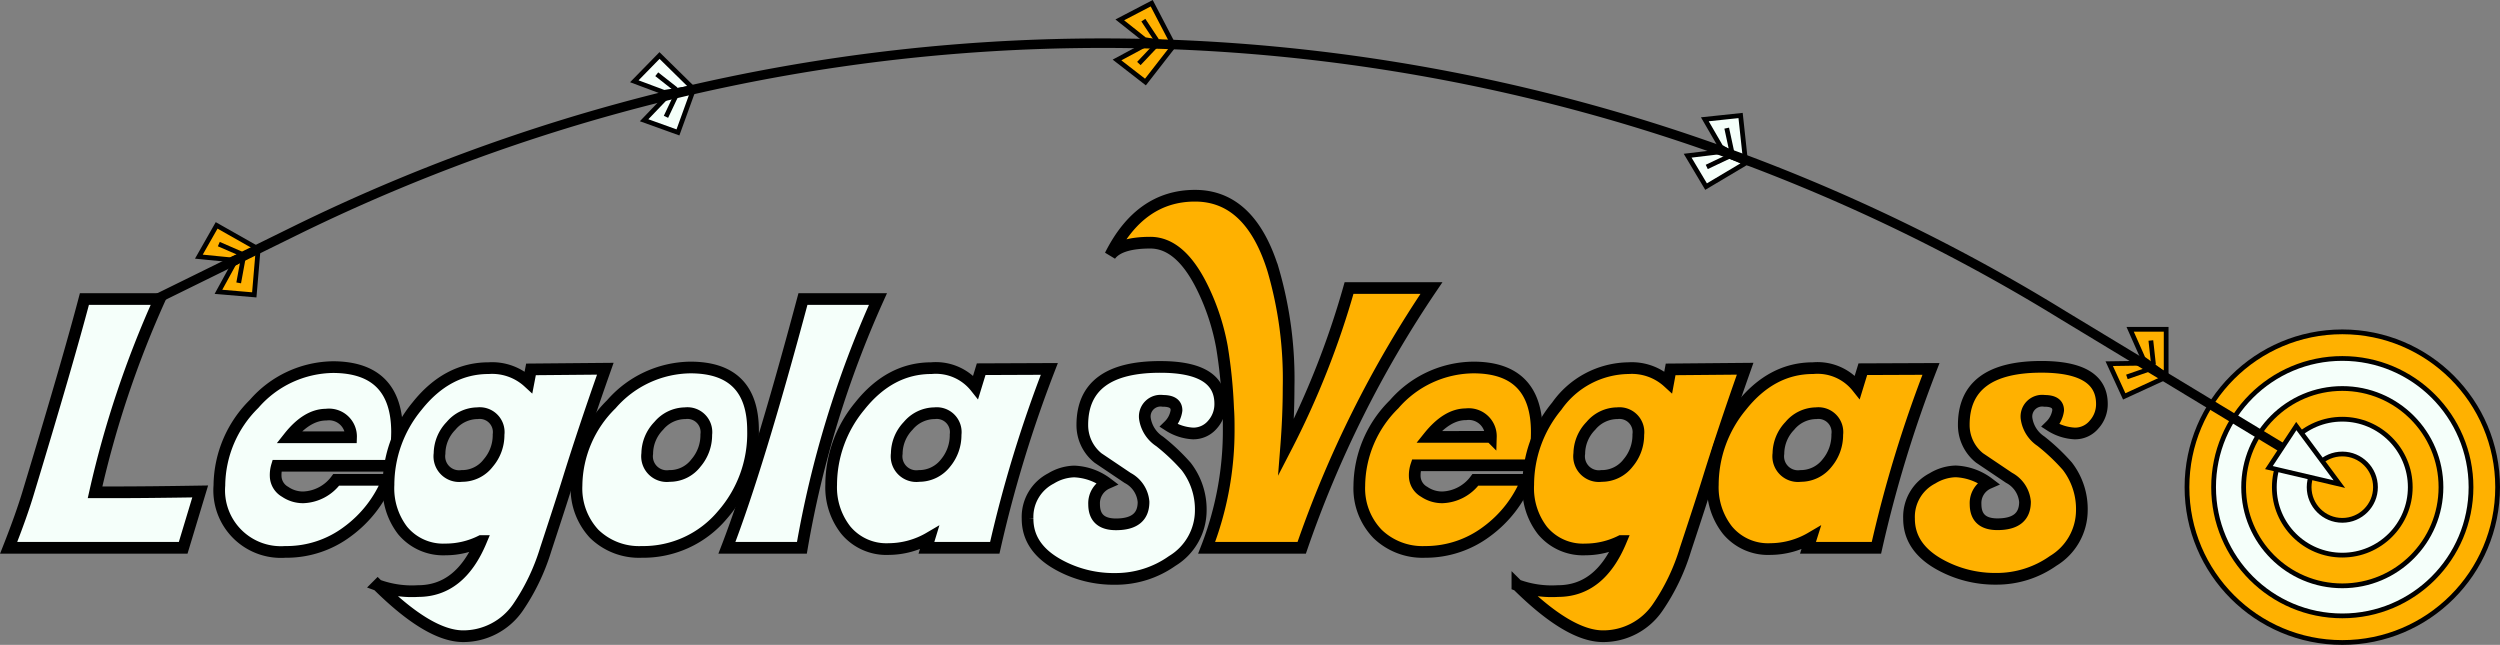 <svg xmlns="http://www.w3.org/2000/svg" width="263" height="67.84" viewBox="0 0 263 67.84">
  <rect x="0" y="0" width="263" height="67.84" fill="#808080" stroke="none"/>
  <title>LegolasvegasLogo</title>
  <g id="Layer_7" data-name="Layer 7">
    <g>
      <g>
        <path d="M21.06,51.7l-1.79,5.93H.91c.9-2.28,1.6-4.25,2.1-5.93Q7.14,38.07,8.88,31.46H16.8A105.85,105.85,0,0,0,10,51.79h2.15Q15.54,51.79,21.06,51.7Z" fill="#f5fffa" stroke="#000" stroke-miterlimit="10" stroke-width="1.23"/>
        <path d="M41.77,45.47A34.06,34.06,0,0,1,41.53,49H29.14A3.33,3.33,0,0,0,29,50.09a1.94,1.94,0,0,0,1,1.65,3.31,3.31,0,0,0,1.91.58,4.51,4.51,0,0,0,3.46-1.84h5.42a12.59,12.59,0,0,1-4.22,5.43A10.69,10.69,0,0,1,30,58.06a6.49,6.49,0,0,1-6.92-7,12.21,12.21,0,0,1,3.65-8.57,11.19,11.19,0,0,1,8.34-3.87Q41.77,38.66,41.77,45.47ZM36.93,46a2.32,2.32,0,0,0-2.62-2.38c-1.34,0-2.65.79-3.91,2.38Z" fill="#f5fffa" stroke="#000" stroke-miterlimit="10" stroke-width="1.23"/>
        <path d="M63.68,38.79q-2.24,6.33-3.91,11.71c-.4,1.3-1.19,3.74-2.36,7.3a22.32,22.32,0,0,1-2.94,6.13,7,7,0,0,1-5.74,3q-3.58,0-9-5.37a10.42,10.42,0,0,0,4.25.62q4.42,0,6.62-5.26a8.33,8.33,0,0,1-3.72.88,5.54,5.54,0,0,1-4.53-2A7.28,7.28,0,0,1,40.87,51a13,13,0,0,1,3-8.27q3.18-4,7.54-4a5.65,5.65,0,0,1,4.19,1.48l.26-1.35ZM52.45,45.72a2,2,0,0,0-2.22-2.25,3.67,3.67,0,0,0-2.78,1.33,4.22,4.22,0,0,0-1.21,2.91,2.08,2.08,0,0,0,2.34,2.36,3.46,3.46,0,0,0,2.79-1.37A4.5,4.5,0,0,0,52.45,45.72Z" fill="#f5fffa" stroke="#000" stroke-miterlimit="10" stroke-width="1.23"/>
        <path d="M79.22,45.3A13,13,0,0,1,76,54.17a10.86,10.86,0,0,1-8.49,3.89,6.76,6.76,0,0,1-5-1.9,7,7,0,0,1-1.86-5.08,12.17,12.17,0,0,1,3.66-8.55,11.2,11.2,0,0,1,8.32-3.87Q79.22,38.66,79.22,45.3Zm-4.92.42a2,2,0,0,0-2.22-2.25A3.67,3.67,0,0,0,69.3,44.8a4.22,4.22,0,0,0-1.21,2.91,2.08,2.08,0,0,0,2.34,2.36,3.46,3.46,0,0,0,2.79-1.37A4.5,4.5,0,0,0,74.3,45.72Z" fill="#f5fffa" stroke="#000" stroke-miterlimit="10" stroke-width="1.23"/>
        <path d="M92.36,31.46a108.46,108.46,0,0,0-8,26.17H76.47q3.28-8.51,8-26.17Z" fill="#f5fffa" stroke="#000" stroke-miterlimit="10" stroke-width="1.23"/>
        <path d="M110.39,38.81a133.74,133.74,0,0,0-5.74,18.82H97.46l.32-1.05a8.56,8.56,0,0,1-4.28,1.18,5.54,5.54,0,0,1-4.53-2A7.28,7.28,0,0,1,87.44,51a13,13,0,0,1,3-8.27q3.18-4,7.54-4a5.34,5.34,0,0,1,4.66,2l.58-1.89Zm-9.86,6.91a2,2,0,0,0-2.21-2.25,3.66,3.66,0,0,0-2.78,1.33,4.25,4.25,0,0,0-1.2,2.91,2.08,2.08,0,0,0,2.34,2.36,3.52,3.52,0,0,0,2.8-1.37A4.58,4.58,0,0,0,100.53,45.72Z" fill="#f5fffa" stroke="#000" stroke-miterlimit="10" stroke-width="1.23"/>
        <path d="M128.37,42.48a3.22,3.22,0,0,1-.81,2.18,2.63,2.63,0,0,1-2.07.94,5.24,5.24,0,0,1-2.53-.82,2.78,2.78,0,0,0,.81-1.61c0-.67-.48-1-1.44-1A1.66,1.66,0,0,0,120.44,44,3.48,3.48,0,0,0,122,46.44a21.06,21.06,0,0,1,2.79,2.64,7.39,7.39,0,0,1,1.53,4.7,6.22,6.22,0,0,1-3,5.23,10.28,10.28,0,0,1-6,1.89,12,12,0,0,1-6-1.51q-3.23-1.8-3.22-4.83a4.55,4.55,0,0,1,2.47-4.23A4.93,4.93,0,0,1,113,49.6a6.13,6.13,0,0,1,3.46,1.24,2.3,2.3,0,0,0-1.36,2.21c0,1.41.77,2.11,2.3,2.11,1.94,0,2.9-.79,2.9-2.36a3.13,3.13,0,0,0-1.67-2.52l-3.12-2.1a4.43,4.43,0,0,1-1.65-3.48q0-6.11,8.21-6.1Q128.38,38.6,128.37,42.48Z" fill="#f5fffa" stroke="#000" stroke-miterlimit="10" stroke-width="1.23"/>
        <path d="M150.59,30.3a116.05,116.05,0,0,0-13.65,27.33h-10a34,34,0,0,0,2.32-12.57c0-.59,0-1.28-.06-2.08a53,53,0,0,0-.65-6.47,23.88,23.88,0,0,0-2-6.14c-1.56-3.23-3.4-4.84-5.54-4.84s-3.58.45-4.21,1.33q3.14-6.27,8.92-6.27t8.2,7.74a41,41,0,0,1,1.64,12.43q0,3-.26,6.3a89.49,89.49,0,0,0,6.62-16.76Z" fill="#FFB100" stroke="#000" stroke-miterlimit="10" stroke-width="1.23"/>
        <path d="M161.67,45.47c0,.85-.08,2-.23,3.48H149a3.33,3.33,0,0,0-.17,1.14,1.93,1.93,0,0,0,1,1.65,3.34,3.34,0,0,0,1.92.58,4.52,4.52,0,0,0,3.46-1.84h5.41a12.5,12.5,0,0,1-4.21,5.43,10.72,10.72,0,0,1-6.49,2.15,6.81,6.81,0,0,1-5-1.89A6.89,6.89,0,0,1,143,51.1a12.18,12.18,0,0,1,3.66-8.57A11.17,11.17,0,0,1,155,38.66Q161.68,38.66,161.67,45.47Zm-4.83.49a2.33,2.33,0,0,0-2.62-2.38q-2,0-3.91,2.38Z" fill="#FFB100" stroke="#000" stroke-miterlimit="10" stroke-width="1.23"/>
        <path d="M183.59,38.79q-2.24,6.33-3.91,11.71c-.4,1.3-1.19,3.74-2.37,7.3a22,22,0,0,1-2.94,6.13,6.93,6.93,0,0,1-5.74,3q-3.58,0-9-5.37a10.48,10.48,0,0,0,4.26.62c2.95,0,5.15-1.75,6.62-5.26a8.39,8.39,0,0,1-3.72.88,5.53,5.53,0,0,1-4.53-2A7.28,7.28,0,0,1,160.77,51a13,13,0,0,1,3-8.27,9.37,9.37,0,0,1,7.54-4,5.67,5.67,0,0,1,4.19,1.48l.25-1.35Zm-11.24,6.93a2,2,0,0,0-2.21-2.25,3.64,3.64,0,0,0-2.78,1.33,4.23,4.23,0,0,0-1.22,2.91,2.08,2.08,0,0,0,2.34,2.36,3.49,3.49,0,0,0,2.8-1.37A4.54,4.54,0,0,0,172.35,45.72Z" fill="#FFB100" stroke="#000" stroke-miterlimit="10" stroke-width="1.23"/>
        <path d="M203.14,38.81a132.44,132.44,0,0,0-5.74,18.82h-7.2l.33-1.05a8.56,8.56,0,0,1-4.28,1.18,5.54,5.54,0,0,1-4.53-2A7.28,7.28,0,0,1,180.19,51a13,13,0,0,1,3-8.27q3.18-4,7.54-4a5.34,5.34,0,0,1,4.66,2l.58-1.89Zm-9.86,6.91a2,2,0,0,0-2.22-2.25,3.64,3.64,0,0,0-2.77,1.33,4.25,4.25,0,0,0-1.2,2.91,2.08,2.08,0,0,0,2.34,2.36,3.51,3.51,0,0,0,2.79-1.37A4.59,4.59,0,0,0,193.28,45.72Z" fill="#FFB100" stroke="#000" stroke-miterlimit="10" stroke-width="1.23"/>
        <path d="M221.12,42.48a3.18,3.18,0,0,1-.82,2.18,2.59,2.59,0,0,1-2.06.94,5.21,5.21,0,0,1-2.53-.82,2.78,2.78,0,0,0,.81-1.61c0-.67-.48-1-1.44-1A1.66,1.66,0,0,0,213.19,44a3.45,3.45,0,0,0,1.51,2.41,21.06,21.06,0,0,1,2.79,2.64,7.38,7.38,0,0,1,1.52,4.7A6.23,6.23,0,0,1,216,59a10.3,10.3,0,0,1-6,1.89,12,12,0,0,1-5.95-1.51q-3.23-1.8-3.22-4.83a4.55,4.55,0,0,1,2.47-4.23,4.93,4.93,0,0,1,2.43-.73,6.15,6.15,0,0,1,3.46,1.24,2.28,2.28,0,0,0-1.36,2.21c0,1.41.77,2.11,2.3,2.11,1.94,0,2.9-.79,2.9-2.36a3.16,3.16,0,0,0-1.67-2.52l-3.12-2.1a4.43,4.43,0,0,1-1.65-3.48q0-6.11,8.2-6.1Q221.11,38.6,221.12,42.48Z" fill="#FFB100" stroke="#000" stroke-miterlimit="10" stroke-width="1.23"/>
      </g>
      <g>
        <circle cx="246.41" cy="51.25" r="16.34" fill="#FFB100" stroke="#000" stroke-miterlimit="10" stroke-width="0.5"/>
        <circle cx="246.41" cy="51.25" r="13.54" fill="#f5fffa" stroke="#000" stroke-miterlimit="10" stroke-width="0.5"/>
        <circle cx="246.41" cy="51.25" r="10.38" fill="#FFB100" stroke="#000" stroke-miterlimit="10" stroke-width="0.5"/>
        <circle cx="246.41" cy="51.25" r="7.15" fill="#f5fffa" stroke="#000" stroke-miterlimit="10" stroke-width="0.5"/>
        <circle cx="246.41" cy="51.25" r="3.49" fill="#FFB100" stroke="#000" stroke-miterlimit="10" stroke-width="0.5"/>
        <g>
          <polygon points="227.88 39.49 225.45 37.71 224.09 34.64 227.88 34.64 227.88 39.49" fill="#FFB100" stroke="#000" stroke-miterlimit="10" stroke-width="0.5"/>
          <polygon points="227.88 39.67 225.24 38.21 221.89 38.26 223.47 41.7 227.88 39.67" fill="#FFB100" stroke="#000" stroke-miterlimit="10" stroke-width="0.5"/>
          <line x1="226.55" y1="38.37" x2="226.27" y2="35.82" fill="#f5fffa" stroke="#000" stroke-miterlimit="10" stroke-width="0.5"/>
          <line x1="226.32" y1="38.76" x2="223.75" y2="39.65" fill="#f5fffa" stroke="#000" stroke-miterlimit="10" stroke-width="0.5"/>
        </g>
        <g>
          <polygon points="183.63 16.97 181.03 15.45 179.35 12.55 183.11 12.15 183.63 16.97" fill="#f5fffa" stroke="#000" stroke-miterlimit="10" stroke-width="0.5"/>
          <polygon points="183.65 17.15 180.87 15.98 177.54 16.38 179.48 19.63 183.65 17.15" fill="#f5fffa" stroke="#000" stroke-miterlimit="10" stroke-width="0.5"/>
          <line x1="182.19" y1="15.99" x2="181.65" y2="13.48" fill="#FFB100" stroke="#000" stroke-miterlimit="10" stroke-width="0.5"/>
          <line x1="182" y1="16.4" x2="179.55" y2="17.56" fill="#FFB100" stroke="#000" stroke-miterlimit="10" stroke-width="0.5"/>
        </g>
        <g>
          <polygon points="123.4 4.64 120.42 4.17 117.8 2.09 121.16 0.34 123.4 4.64" fill="#FFB100" stroke="#000" stroke-miterlimit="10" stroke-width="0.5"/>
          <polygon points="123.48 4.8 120.47 4.72 117.51 6.31 120.5 8.63 123.48 4.8" fill="#FFB100" stroke="#000" stroke-miterlimit="10" stroke-width="0.5"/>
          <line x1="121.7" y1="4.26" x2="120.28" y2="2.12" fill="#f5fffa" stroke="#000" stroke-miterlimit="10" stroke-width="0.5"/>
          <line x1="121.67" y1="4.71" x2="119.81" y2="6.68" fill="#f5fffa" stroke="#000" stroke-miterlimit="10" stroke-width="0.5"/>
        </g>
        <g>
          <polygon points="72.84 9.24 69.86 9.72 66.73 8.55 69.38 5.84 72.84 9.24" fill="#f5fffa" stroke="#000" stroke-miterlimit="10" stroke-width="0.5"/>
          <polygon points="72.97 9.37 70.08 10.23 67.76 12.65 71.32 13.93 72.97 9.37" fill="#f5fffa" stroke="#000" stroke-miterlimit="10" stroke-width="0.5"/>
          <line x1="71.11" y1="9.4" x2="69.09" y2="7.81" fill="#FFB100" stroke="#000" stroke-miterlimit="10" stroke-width="0.5"/>
          <line x1="71.22" y1="9.84" x2="70.06" y2="12.29" fill="#FFB100" stroke="#000" stroke-miterlimit="10" stroke-width="0.5"/>
        </g>
        <g>
          <polygon points="27.16 26.19 24.59 27.76 22.98 30.7 26.75 31.02 27.16 26.19" fill="#FFB100" stroke="#000" stroke-miterlimit="10" stroke-width="0.5"/>
          <g>
            <polygon points="27.01 26.1 24.26 27.33 20.92 27 22.79 23.71 27.01 26.1" fill="#FFB100" stroke="#000" stroke-miterlimit="10" stroke-width="0.5"/>
            <line x1="25.37" y1="26.7" x2="23.02" y2="25.68" fill="#f5fffa" stroke="#000" stroke-miterlimit="10" stroke-width="0.5"/>
            <line x1="25.6" y1="27.09" x2="25.11" y2="29.76" fill="#f5fffa" stroke="#000" stroke-miterlimit="10" stroke-width="0.5"/>
          </g>
        </g>
        <path d="M16.44,31.46l14.44-7.1a192.69,192.69,0,0,1,186.19,8.82L241.56,48" fill="none" stroke="#000" stroke-miterlimit="10"/>
        <polygon points="241.57 44.82 238.69 49.19 246.1 50.93 241.57 44.82" fill="#f5fffa" stroke="#000" stroke-miterlimit="10" stroke-width="0.5"/>
      </g>
    </g>
  </g>
</svg>
